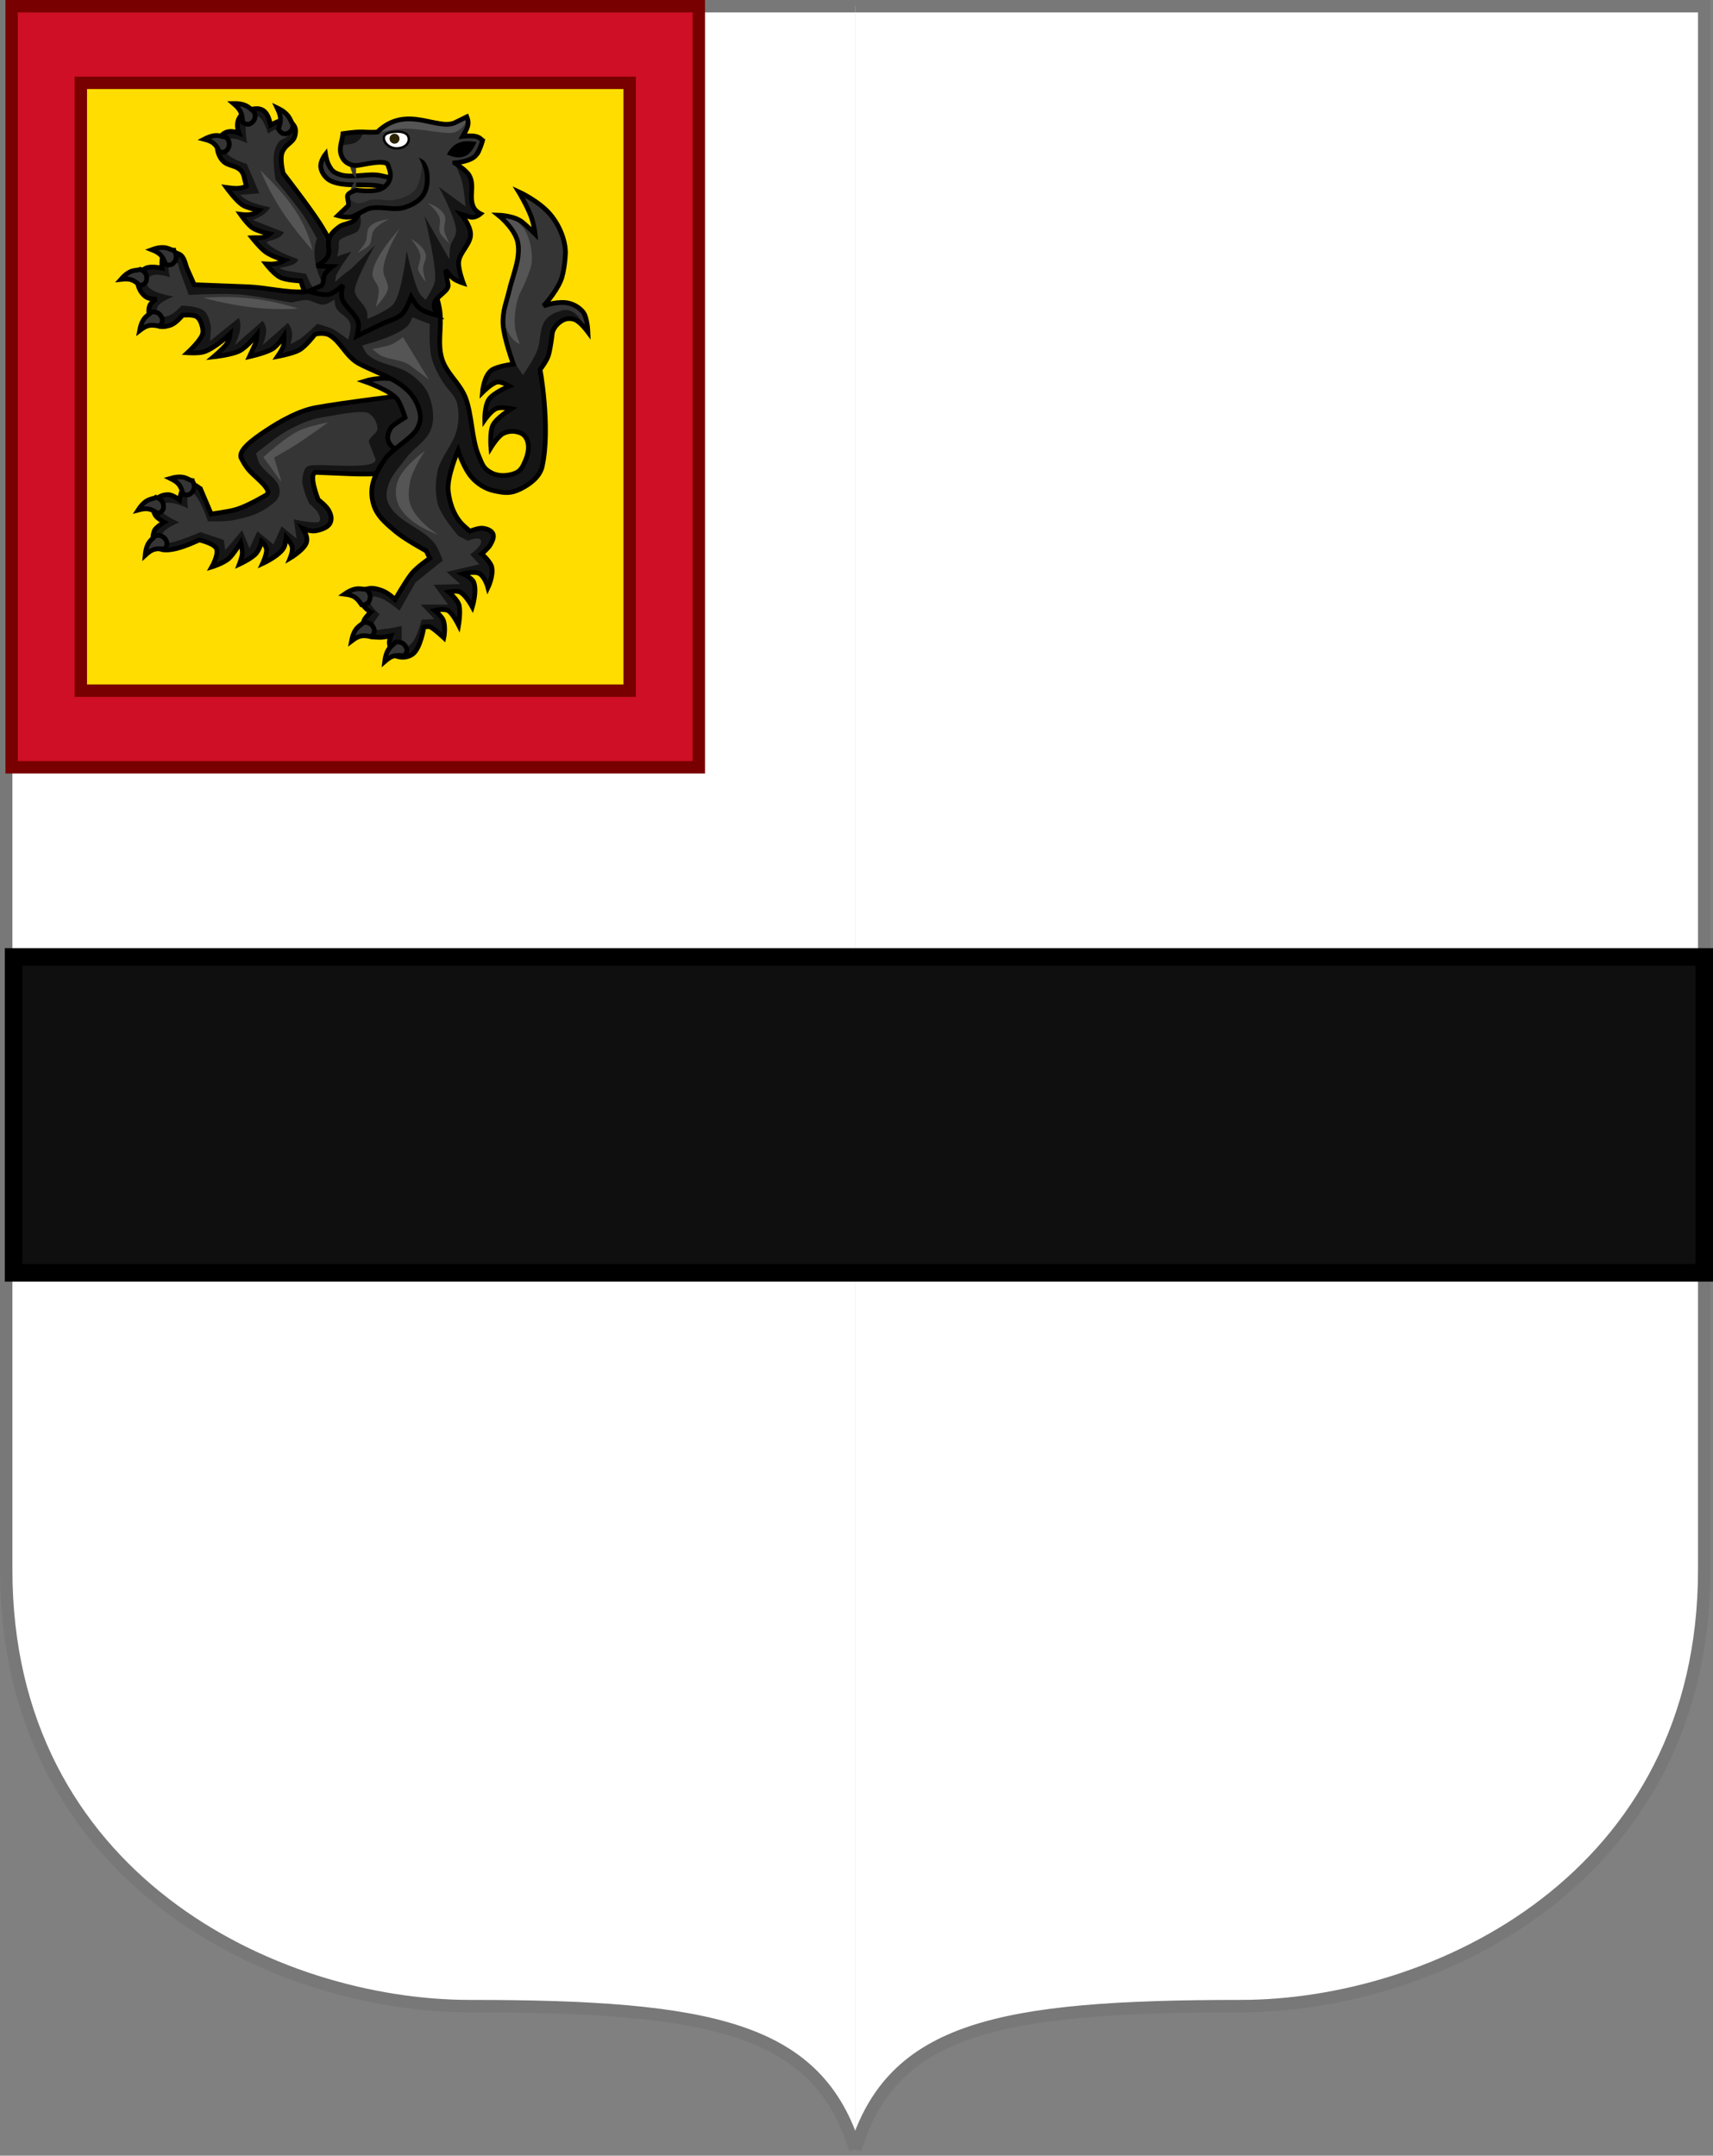 <?xml version="1.0" encoding="UTF-8" standalone="no"?>
<!-- Created with Inkscape (http://www.inkscape.org/) -->

<svg
   xmlns:dc="http://purl.org/dc/elements/1.1/"
   xmlns:cc="http://creativecommons.org/ns#"
   xmlns:rdf="http://www.w3.org/1999/02/22-rdf-syntax-ns#"
   xmlns:svg="http://www.w3.org/2000/svg"
   xmlns="http://www.w3.org/2000/svg"
   xmlns:xlink="http://www.w3.org/1999/xlink"
   xmlns:sodipodi="http://sodipodi.sourceforge.net/DTD/sodipodi-0.dtd"
   xmlns:inkscape="http://www.inkscape.org/namespaces/inkscape"
   width="138.084"
   height="173.738"
   id="svg2"
   version="1.1"
   inkscape:version="0.48.3.1 r9886"
   sodipodi:docname="Coat_of_Arms_of_Chatellenie_of_Bergues_Saint-Winoc_before_1586.svg">
  <rect width="100%" height="100%" fill="#808080" stroke="none"/>
  <defs
     id="defs4">
    <radialGradient
       cx="311.974"
       cy="568.373"
       r="15.657"
       fx="311.974"
       fy="568.373"
       id="radialGradient9964"
       xlink:href="#linearGradient3194"
       gradientUnits="userSpaceOnUse"
       gradientTransform="matrix(4.016,-3.9581424e-6,4.2628802e-6,3.414,-1552.855,-1074.043)" />
    <linearGradient
       id="linearGradient3194">
      <stop
         id="stop3196"
         style="stop-color:#ffffff;stop-opacity:1"
         offset="0" />
      <stop
         id="stop3198"
         style="stop-color:#ffffff;stop-opacity:0"
         offset="1" />
    </linearGradient>
    <radialGradient
       inkscape:collect="always"
       xlink:href="#linearGradient3194"
       id="radialGradient10086"
       gradientUnits="userSpaceOnUse"
       gradientTransform="matrix(4.016,-3.9581424e-6,4.2628802e-6,3.414,-1552.855,-1074.043)"
       cx="311.974"
       cy="568.373"
       fx="311.974"
       fy="568.373"
       r="15.657" />
  </defs>
  <sodipodi:namedview
     id="base"
     pagecolor="#ffffff"
     bordercolor="#666666"
     borderopacity="1.0"
     inkscape:pageopacity="0.0"
     inkscape:pageshadow="2"
     inkscape:zoom="2.3825758"
     inkscape:cx="23.5"
     inkscape:cy="142.5"
     inkscape:document-units="px"
     inkscape:current-layer="layer1"
     showgrid="false"
     showguides="true"
     inkscape:guide-bbox="true"
     inkscape:window-width="1440"
     inkscape:window-height="838"
     inkscape:window-x="-8"
     inkscape:window-y="-8"
     inkscape:window-maximized="1"
     fit-margin-top="0"
     fit-margin-left="0"
     fit-margin-right="0"
     fit-margin-bottom="0" />
  <g
     inkscape:label="Laag 1"
     inkscape:groupmode="layer"
     id="layer1"
     transform="translate(-202.793,-274.8)">
    <path
       sodipodi:nodetypes="ccccc"
       inkscape:connector-curvature="0"
       id="path4337"
       d="m 271.731,275.302 68.438,0 0,126.017 c 0,24.861 -21.656,35.166 -37.376,35.166 -19.534,0 -28.054,1.771 -31.062,11.554"
       style="fill:#ffffff;stroke:#787878;stroke-width:1px;stroke-linecap:butt;stroke-linejoin:miter;stroke-opacity:1" />
    <path
       style="fill:#ffffff;stroke:#787878;stroke-width:1px;stroke-linecap:butt;stroke-linejoin:miter;stroke-opacity:1"
       d="m 271.731,275.302 -68.438,0 0,126.017 c 0,24.861 21.656,35.166 37.376,35.166 19.534,0 28.054,1.771 31.062,11.554"
       id="path2998"
       inkscape:connector-curvature="0"
       sodipodi:nodetypes="ccccc" />
    <path
       style="fill:#0f0f0f;fill-opacity:1;stroke:#000000;stroke-width:1.411;stroke-linecap:round;stroke-linejoin:miter;stroke-miterlimit:4;stroke-opacity:1"
       d="m 203.884,351.925 136.288,0 0,25.465 -136.288,0 z"
       id="rect8269"
       inkscape:connector-curvature="0"
       sodipodi:nodetypes="ccccc" />
    <rect
       style="fill:#ce0f25;fill-opacity:1;stroke:#780000;stroke-width:1;stroke-linecap:round;stroke-linejoin:miter;stroke-miterlimit:4;stroke-opacity:1;stroke-dasharray:none"
       id="rect8271"
       width="55.394"
       height="61.342"
       x="203.731"
       y="275.3" />
    <rect
       y="281.477"
       x="209.309"
       height="48.987"
       width="44.238"
       id="rect8275"
       style="fill:#ffdd00;fill-opacity:1;stroke:#780000;stroke-width:1;stroke-linecap:round;stroke-linejoin:miter;stroke-miterlimit:4;stroke-opacity:1;stroke-dasharray:none" />
    <g
       transform="matrix(0.172,0,0,0.172,85.081,205.756)"
       style="display:inline"
       id="g4297">
      <path
         inkscape:connector-curvature="0"
         sodipodi:nodetypes="ccssssssccccscssscscscscscscscscscssscssscscc"
         id="path42187-6-7-2"
         d="m 778.349,630.542 4.978,11.726 c 0,0 7.99,-0.97 11.925,-2.17 5.38,-1.643 13.742,-6.639 13.742,-6.639 3.774,-2.059 -4.644,-8.11 -7.591,-11.349 -2.273,-2.499 -3.821,-5.733 -3.821,-5.733 -2.245,-3.667 5.65,-9.301 11.359,-13.089 7.314,-4.853 15.783,-9.463 23.444,-10.863 13.051,-2.385 44.027,-6.118 44.027,-6.118 l 3.134,11.537 -7.157,16.89 -10.703,7.477 c 2.042,2.368 -15.517,0.997 -29.012,0.55 -4.323,-0.143 0.81,12.781 0.81,12.781 0,0 3.362,2.553 4.645,4.562 1.282,2.009 1.997,4.321 0.945,6.418 -1.052,2.098 -4.13,3.094 -6.682,3.606 -2.552,0.512 -6.098,-1.07 -6.098,-1.07 1.117,1.897 2.108,3.83 1.871,5.877 -0.42,3.623 -7.82,8.006 -7.82,8.006 0,0 1.437,-3.564 0.937,-5.28 -0.598,-2.051 -2.807,-4.514 -2.807,-4.514 0,0 -0.272,2.968 -0.851,4.41 -1.603,3.993 -10.188,7.926 -10.188,7.926 0,0 1.887,-4.092 1.862,-6.273 -0.024,-2.149 -2.326,-4.156 -2.326,-4.156 0,0 -0.751,3.417 -2.405,5.495 -1.987,2.499 -8.011,5.249 -8.011,5.249 0,0 1.283,-3.363 1.387,-5.131 0.1,-1.693 -0.741,-5.033 -0.741,-5.033 0,0 -3.447,5.563 -5.544,7.457 -2.543,2.297 -7.987,3.96 -7.987,3.96 0,0 3.25,-5.752 2.182,-8.462 -1.028,-2.61 -8.111,-4.162 -8.111,-4.162 0,0 -7.568,3.616 -12.421,4.399 -2.405,0.388 -5.582,0.718 -7.229,-1.079 -2.252,-2.456 -2.539,-4.614 -1.352,-7.728 0.594,-1.558 4.57,-3.886 4.57,-3.886 0,0 -3.008,-1.726 -3.849,-2.861 -1.516,-2.047 -1.468,-4.51 -0.358,-6.803 1.168,-2.413 3.48,-3.255 6.161,-3.263 1.979,-0.007 5.286,2.436 5.286,2.436 0,0 0.874,-6.414 3.385,-7.568 2.423,-1.113 6.411,2.465 6.411,2.465 l -5e-5,0 z"
         style="fill:#151515;fill-opacity:1;stroke:#000000;stroke-width:2.219;stroke-linecap:butt;stroke-linejoin:miter;stroke-miterlimit:4;stroke-opacity:1;stroke-dasharray:none" />
      <path
         inkscape:connector-curvature="0"
         sodipodi:nodetypes="cssssscsssscsscssscsssccccccccccssscsscc"
         id="path42189-8-3-9"
         d="m 860.356,616.542 -2.951,-7.543 c -0.973,-2.488 4.143,-4.356 3.877,-7.013 -0.285,-2.849 -1.835,-5.719 -4.389,-7.015 -3.328,-1.688 -17.819,1.474 -21.511,2.011 -5.635,0.829 -10.968,3.34 -15.986,6.034 -5.422,2.911 -14.979,10.795 -14.979,10.795 0,0 0.709,3.417 1.604,4.875 3.123,5.081 9.55,7.181 9.394,13.142 -0.096,3.647 -2.53,5.102 -4.883,6.855 -5.029,3.746 -10.099,5.116 -16.242,6.379 -4.569,0.939 -12.489,0.611 -12.489,0.611 0,0 -2.835,-8.687 -5.76,-12.038 -0.644,-0.738 -1.562,-2.019 -2.454,-1.615 -2.352,1.063 -1.08,7.666 -1.08,7.666 0,0 -5.122,-2.514 -7.888,-2.592 -1.905,-0.054 -3.41,-0.437 -4.227,1.285 -0.454,0.958 -0.727,2.33 0.013,3.089 1.72,1.764 7.99,4.785 7.99,4.785 0,0 -6.583,2.47 -7.856,5.131 -0.672,1.404 -1.48,2.759 -0.324,3.801 1.028,0.926 3.127,0.728 4.481,0.444 4.738,-0.992 13.634,-4.877 13.634,-4.877 l 10.921,3.692 0.7,4.754 7.9,-9.332 3.465,8.542 3.673,-8.047 7.533,6.178 3.826,-8.512 7.037,5.809 -1.336,-9.077 c 0,0 5.839,1.344 8.81,1.353 1.092,0.002 2.59,0.399 3.242,-0.477 0.739,-0.993 -0.002,-2.559 -0.541,-3.674 -0.887,-1.837 -4.189,-4.462 -4.189,-4.462 0,0 -3.875,-7.843 -3.294,-11.88 0.351,-2.439 0.889,-5.552 3.311,-6.007 6.206,-1.167 31.807,2.369 30.97,-3.07 l -8e-5,0 z"
         style="fill:#353535;fill-opacity:1;stroke:none" />
      <path
         inkscape:connector-curvature="0"
         sodipodi:nodetypes="cscccsc"
         id="path42191-5-7-0"
         d="m 838.159,599.338 c 0,0 -9.335,1.815 -13.547,3.814 -6.442,3.057 -16.821,12.488 -16.821,12.488 l 8.55,11.712 -3.519,-11.542 c 0,0 7.776,-4.327 11.306,-6.67 5.285,-3.508 14.031,-9.802 14.031,-9.802 z"
         style="fill:#555555;fill-opacity:1;stroke:none" />
      <path
         inkscape:connector-curvature="0"
         style="fill:#353535;fill-opacity:1;stroke:#000000;stroke-width:2.219;stroke-linecap:butt;stroke-linejoin:miter;stroke-miterlimit:4;stroke-opacity:1;stroke-dasharray:none"
         d="m 757.432,634.472 c 2.45,0.576 3.729,2.313 3.583,4.688 -0.072,1.181 -0.826,2.233 -2.571,2.883 -3.549,-2.362 -5.141,-2.753 -9.345,-1.624 3.828,-5.944 6.802,-4.848 8.332,-5.947 z"
         id="path4318-6-3-4-6-98-1-7-3-5-9-0-1"
         sodipodi:nodetypes="csccc" />
      <path
         inkscape:connector-curvature="0"
         style="fill:#353535;fill-opacity:1;stroke:#000000;stroke-width:2.219;stroke-linecap:butt;stroke-linejoin:miter;stroke-miterlimit:4;stroke-opacity:1;stroke-dasharray:none"
         d="m 757.043,652.474 c 2.438,-0.622 4.376,0.326 5.345,2.5 0.482,1.08 0.301,2.362 -0.947,3.745 -4.239,-0.454 -5.831,-0.064 -9.037,2.88 0.646,-7.04 3.79,-7.444 4.639,-9.126 z"
         id="path4318-6-3-4-6-98-1-7-3-5-1-96-5-5"
         sodipodi:nodetypes="csccc" />
      <path
         inkscape:connector-curvature="0"
         style="fill:#353535;fill-opacity:1;stroke:#000000;stroke-width:2.219;stroke-linecap:butt;stroke-linejoin:miter;stroke-miterlimit:4;stroke-opacity:1;stroke-dasharray:none"
         d="m 774.392,626.607 c 1.467,2.045 1.288,4.195 -0.384,5.888 -0.831,0.842 -2.091,1.139 -3.833,0.481 -1.12,-4.113 -2.062,-5.455 -5.971,-7.37 6.793,-1.96 8.313,0.821 10.188,1 z"
         id="path4318-6-3-4-6-98-1-7-3-5-1-9-9-5-1"
         sodipodi:nodetypes="csccc" />
      <path
         sodipodi:nodetypes="cscsccsccsccsccssscscsssscsccccc"
         id="path13429-8-0-9-5-5-1-0"
         d="m 837.347,545.092 c 0,0 -5.909,-1.354 -7.998,-3.387 -2.272,-2.211 -3.953,-8.628 -3.953,-8.628 0,0 -6.739,-0.284 -9.608,-1.652 -2.997,-1.43 -6.758,-6.323 -6.758,-6.323 3.086,0.178 5.416,0.179 8.792,-1.738 0,0 -5.714,-1.605 -8.748,-3.709 -2.641,-1.832 -6.576,-6.841 -6.576,-6.841 2.805,-0.134 5.676,0.592 8.308,-1.787 0,0 -5.668,-1.191 -8.041,-2.775 -2.37,-1.582 -5.704,-6.396 -5.704,-6.396 3.164,0.391 6.237,0.414 8.745,-1.881 0,0 -5.77,-1.05 -8.004,-2.623 -3.086,-2.172 -7.326,-8.079 -7.326,-8.079 3.274,0.446 6.538,0.85 9.347,-0.605 l -1.068,-4.408 c -1.29,-5.322 -6.191,-4.624 -8.989,-6.629 -2.748,-1.969 -3.762,-5.911 -3.554,-7.948 0.368,-3.595 3.028,-8.624 10.137,-5.886 -2.517,-6.841 2.077,-10.344 6.272,-11.228 4.03,-0.85 7.23,0.33 8.528,7.496 0,0 3.951,-2.242 5.872,-2.28 2.675,-0.053 5.389,1.508 5.815,4.318 0.175,1.156 -0.106,3.43 -0.982,4.632 -1.386,1.901 -3.843,2.871 -5.133,5.814 -1.461,3.332 0.38,10.111 0.38,10.111 0,0 11.812,15.234 17.048,23.306 2.786,4.295 7.617,13.326 7.617,13.326 l 0.386,-0.142 13.943,3.071 -3.514,25.893 -15.233,-3.02 z"
         style="fill:#151515;fill-opacity:1;stroke:#000000;stroke-width:2.219;stroke-linecap:butt;stroke-linejoin:miter;stroke-miterlimit:4;stroke-opacity:1;stroke-dasharray:none"
         inkscape:connector-curvature="0" />
      <path
         sodipodi:nodetypes="csccccscssssscssscssscccccccccc"
         id="path5784-15-1-2-8-43"
         d="m 827.761,529.718 c 0,0 2.826,6.905 4.824,8.542 1.912,1.568 6.158,1.357 6.158,1.357 l -0.741,-3.404 -1.76,-0.388 c -3.475,-7.019 -6.084,-14.943 -3.343,-22.676 0,0 -4.044,-7.445 -6.623,-11.182 -3.391,-4.913 -12.774,-16.277 -12.774,-16.277 0,0 -1.288,-7.231 -0.768,-11.887 0.23,-2.062 1.017,-4.128 2.212,-5.746 1.227,-1.661 3.942,-1.765 4.804,-3.679 0.272,-0.603 0.211,-1.423 -0.084,-2.013 -0.353,-0.704 -1.072,-1.282 -1.802,-1.394 -2.756,-0.425 -7.883,3 -7.883,3 0,0 -1.717,-5.874 -3.857,-7.581 -0.905,-0.722 -2.198,-0.961 -3.299,-0.727 -1.038,0.221 -2.145,0.895 -2.644,1.911 -1.585,3.225 0.022,10.975 0.022,10.975 0,0 -6.023,-3.157 -8.798,-1.938 -1.057,0.464 -1.81,1.83 -1.942,3.062 -0.144,1.347 0.509,2.796 1.357,3.789 2.31,2.706 9.188,4.766 9.188,4.766 l 5.913,13.768 -9.067,0.745 c 2.908,2.656 5.345,3.878 14.247,5.881 -2.586,3.753 -5.511,4.59 -8.197,5.923 l 14.511,5.69 c -2.057,3.789 -6.037,3.305 -8.195,4.677 3.272,3.573 9.069,5.838 14.99,8.039 -1.442,3.16 -5.48,3.146 -8.766,4.053 2.004,1.466 5.971,1.62 12.317,2.713 z"
         style="fill:#353535;fill-opacity:1;stroke:none"
         inkscape:connector-curvature="0" />
      <path
         style="fill:#555555;fill-opacity:1;stroke:none"
         d="m 830.874,518.759 c -3.813,-16.323 -13.72,-26.899 -24.434,-37.526 6.827,16.527 15.874,27.751 24.434,37.526 z"
         id="path4316-0-8-5-4-4-6-8"
         sodipodi:nodetypes="ccc"
         inkscape:connector-curvature="0" />
      <path
         inkscape:connector-curvature="0"
         style="fill:#353535;fill-opacity:1;stroke:#000000;stroke-width:2.219;stroke-linecap:butt;stroke-linejoin:miter;stroke-miterlimit:4;stroke-opacity:1;stroke-dasharray:none"
         d="m 821.642,459.643 c 0.02,2.639 -1.302,4.25 -3.537,4.484 -1.111,0.116 -2.257,-0.496 -3.253,-2.204 1.388,-4.071 1.391,-5.788 -0.605,-9.974 6.375,3.015 6.031,6.283 7.395,7.695 z"
         id="path4318-6-3-4-5-9-8-0-2"
         sodipodi:nodetypes="csccc" />
      <path
         inkscape:connector-curvature="0"
         style="fill:#353535;fill-opacity:1;stroke:#000000;stroke-width:2.219;stroke-linecap:butt;stroke-linejoin:miter;stroke-miterlimit:4;stroke-opacity:1;stroke-dasharray:none"
         d="m 803.434,453.591 c 1.022,2.393 0.432,4.456 -1.514,5.676 -0.967,0.607 -2.243,0.566 -3.8,-0.539 -0.285,-4.331 -0.935,-5.896 -4.344,-8.806 6.949,-0.131 7.879,2.999 9.658,3.669 z"
         id="path4318-6-3-4-0-82-1-1-3-0"
         sodipodi:nodetypes="csccc" />
      <path
         inkscape:connector-curvature="0"
         style="fill:#353535;fill-opacity:1;stroke:#000000;stroke-width:2.219;stroke-linecap:butt;stroke-linejoin:miter;stroke-miterlimit:4;stroke-opacity:1;stroke-dasharray:none"
         d="m 790.223,465.596 c 1.845,1.711 2.098,3.854 0.797,5.847 -0.647,0.991 -1.822,1.533 -3.66,1.235 -1.917,-3.808 -3.107,-4.934 -7.32,-6.032 6.266,-3.274 8.31,-0.852 10.183,-1.05 z"
         id="path4318-6-3-4-6-98-1-6-4-6"
         sodipodi:nodetypes="csccc" />
      <path
         inkscape:connector-curvature="0"
         sodipodi:nodetypes="cssscscccc"
         id="path5636-6-8-0-3-72"
         d="m 882.219,610.119 c 0,0 -7.138,4.164 -11.698,2.204 -1.964,-0.844 -3.815,-2.661 -4.322,-4.738 -0.491,-2.012 0.419,-4.303 1.603,-6.002 0.758,-1.088 6.405,-4.534 6.405,-4.534 0,0 -1.523,-5.128 -3.346,-8.093 -2.683,-4.363 -15.758,-8.872 -15.758,-8.872 5.32,-1.669 11.521,-1.874 17.794,-0.388 l 10.614,12.953 -1.291,17.47 z"
         style="fill:#353535;fill-opacity:1;stroke:#000000;stroke-width:2.219;stroke-linecap:butt;stroke-linejoin:miter;stroke-miterlimit:4;stroke-opacity:1;stroke-dasharray:none" />
      <path
         inkscape:connector-curvature="0"
         sodipodi:nodetypes="ccsscssscssscssscsssccssssssssssscscscscscscsssscscscssscsscsssscsssscssccscscscscscscscsssssssssccccscscscsssscscsccscssscssscssscc"
         id="path41368-3-9-2"
         d="m 883.004,695.271 c 0,0 2.304,-0.557 3.221,0 2.351,1.427 6.15,4.978 6.15,4.978 0,0 0.931,-4.372 -0.11,-7.852 -0.616,-2.06 -4.118,-4.923 -4.118,-4.923 0,0 4.511,-1.194 6.571,0.293 2.029,1.465 4.576,6.553 4.576,6.553 0,0 0.963,-5.589 0.293,-9.078 -0.512,-2.665 -4.979,-6.443 -4.979,-6.443 0,0 3.68,-0.745 5.271,0 2.762,1.294 5.857,7.029 5.857,7.029 0,0 2.325,-7.533 0.586,-11.714 -0.802,-1.929 -4.979,-3.807 -4.979,-3.807 0,0 5.754,-1.52 7.907,0 2.623,1.852 3.807,6.443 3.807,6.443 0,0 2.714,-5.602 1.757,-9.664 -0.591,-2.509 -4.686,-6.15 -4.686,-6.15 0,0 3.156,-2.627 4.1,-4.393 0.804,-1.503 1.852,-3.415 1.171,-4.978 -0.701,-1.612 -2.841,-2.353 -4.58,-2.616 -2.099,-0.317 -6.215,1.383 -6.215,1.383 l -2.552,-2.232 c -4.493,-3.93 -6.948,-10.303 -7.636,-16.685 -0.712,-6.608 4.633,-19 4.633,-19 0,0 2.486,8.09 6.323,12.569 2.684,3.134 6.552,5.549 10.586,6.416 5.161,1.108 7.784,1.388 12.511,-0.962 4.265,-2.122 8.868,-5.624 9.944,-10.265 4.231,-18.251 -1.243,-47.799 -0.962,-45.551 0,0 2.955,-3.783 3.849,-6.415 1.069,-3.143 1.925,-10.907 1.925,-10.907 0.702,-2.634 2.965,-4.982 5.453,-6.095 1.562,-0.698 3.543,-0.633 5.133,0 2.6,1.036 6.095,5.774 6.095,5.774 0,0 -0.278,-6.792 -2.245,-9.303 -2.006,-2.56 -5.416,-4.282 -8.661,-4.491 -4.975,-0.319 -9.877,1.605 -9.877,1.605 0,0 5.408,-5.85 7.939,-11.631 2.003,-4.575 2.317,-13.18 2.317,-13.18 0,-6.236 -2.996,-13.257 -7.213,-18.193 -5.346,-6.257 -14.708,-10.504 -14.708,-10.504 0,0 3.401,5.538 5.612,11.039 1.529,3.806 2.06,8.702 2.06,8.702 0,0 -3.149,-3.208 -5.906,-5.471 -3.823,-3.138 -11.317,-3.331 -11.317,-3.331 0,0 6.504,5.129 8.662,11.14 0.966,2.691 0.905,5.726 0.535,8.561 -0.583,4.474 -2.986,11.025 -4.023,15.417 -1.449,6.137 -3.286,9.857 -2.933,16.153 0.357,6.364 4.805,18.508 4.805,18.508 0,0 -7.341,0.97 -10.029,2.764 -3.836,2.56 -4.461,10.546 -4.461,10.546 0,0 4.219,-4.244 6.858,-4.867 1.967,-0.464 5.752,1.917 5.752,1.917 0,0 -7.487,3.05 -9.587,6.231 -2.054,3.113 -1.917,9.477 -1.917,9.477 0,0 2.714,-3.919 5.273,-5.163 2.156,-1.048 7.19,0 7.19,0 0,0 -6.894,4.234 -8.628,7.669 -1.59,3.151 -0.959,10.545 -0.959,10.545 0,0 3.138,-5.167 5.678,-6.526 1.831,-0.98 4.201,-1.324 6.231,-0.885 1.887,0.409 3.343,0.995 4.388,2.618 1.903,2.955 1.529,6.855 0,10.545 -1.124,2.714 -2.079,5.107 -4.793,6.231 -3.395,1.406 -7.743,1.655 -11.024,0 -4.08,-2.058 -4.448,-3.941 -6.231,-8.149 -3.413,-8.054 -3.039,-19.178 -6.231,-27.322 -2.652,-6.766 -8.94,-11.252 -11.025,-18.214 -2.154,-7.194 0.083,-15.091 -0.959,-22.528 -0.645,-4.608 -3.189,-11.689 -3.835,-16.297 -0.51,-3.639 0,-8.149 0,-8.149 l -32.283,-1.682 -17.397,15.39 c 0,0 -6.631,1.808 -10.037,2.007 -8.265,0.482 -17.803,-2.002 -26.076,-2.337 -8.914,-0.361 -25.446,-0.989 -25.446,-0.989 l -3.176,-7.117 c -1.21,-2.711 -1.276,-5.974 -3.956,-7.252 -2.083,-0.993 -5.174,-1.506 -6.922,0 -1.684,1.45 -0.989,6.593 -0.989,6.593 0,0 -5.321,-1.13 -7.582,0 -2.457,1.228 -3.918,2.857 -3.956,5.604 -0.044,3.231 1.744,6.757 4.615,8.241 1.269,0.659 4.285,0.659 4.285,0.659 0,0 -2.621,1.297 -3.296,3.296 -0.869,2.575 -0.013,6.062 1.978,7.911 2.37,2.2 4.843,2.011 7.911,0.989 2.581,-0.86 5.604,-4.615 5.604,-4.615 0,0 4.74,-0.543 6.593,0.659 1.486,0.965 2.182,2.902 2.637,4.615 0.338,1.274 0.505,2.737 0,3.956 -1.368,3.302 -6.907,8.353 -6.907,8.353 0,0 5.352,0.362 7.826,-0.481 5.181,-1.765 12.148,-8.341 12.148,-8.341 0,0 -0.415,3.114 -1.763,4.886 -1.7,2.235 -5.999,5.841 -5.999,5.841 0,0 8.185,-0.866 12.042,-2.718 3.449,-1.656 8.332,-7.7 8.332,-7.7 0,0 -0.112,2.935 -0.833,4.438 -0.86,1.792 -2.737,5.884 -2.737,5.884 0,0 7.398,-1.636 10.673,-3.552 2.498,-1.461 5.561,-6.139 5.561,-6.139 0,0 0.123,3.198 -0.386,4.876 -0.458,1.513 -2.631,4.718 -2.631,4.718 0,0 7.066,-1.315 10.086,-2.964 3.084,-1.684 7.455,-7.455 7.455,-7.455 0,0 4.152,-1.036 6.828,0.479 5.281,2.989 7.654,10.085 13.826,13.35 10.029,5.305 23.379,8.355 27.652,20.024 1.473,4.022 1.572,6.715 -0.477,10.489 -2.503,4.611 -13.04,10.187 -15.733,15.257 0,0 -4.217,5.776 -5.244,11.442 -0.657,3.627 -0.119,7.621 1.43,10.966 1.986,4.287 5.918,7.449 9.535,10.489 4.321,3.63 14.303,9.059 14.303,9.059 l 1.684,3.417 c 0,0 -6.312,4.333 -8.676,7.394 -2.896,3.752 -7.614,12.007 -7.614,12.007 0,0 -2.932,-3.065 -6.175,-4.252 -2.505,-0.916 -6.073,-1.842 -8.001,0 -1.846,1.764 -1.967,3.881 -1.044,6.261 0.83,2.14 3.826,3.826 3.826,3.826 0,0 -2.487,2.31 -3.131,3.827 -0.775,1.827 -0.763,4.268 0.348,5.914 1.479,2.192 3.972,1.9 6.609,2.087 1.865,0.133 5.566,-0.696 5.566,-0.696 0,0 -0.846,2.191 -0.696,3.479 0.235,2.011 0.718,4.493 2.435,5.566 2.362,1.476 6.068,1.251 8.349,-0.348 3.872,-2.715 5.384,-12.778 5.384,-12.778 l 9e-5,0 z"
         style="fill:#151515;fill-opacity:1;stroke:none" />
      <path
         inkscape:connector-curvature="0"
         sodipodi:nodetypes="csscsscsccsscssscssscssscccccccscsc"
         id="path41979-4-0-0"
         d="m 847.527,560.523 c 0,0 1.714,-5.157 0.949,-7.588 -0.992,-3.15 -5.174,-4.393 -6.64,-7.351 -0.571,-1.153 -0.711,-3.794 -0.711,-3.794 0,0 -3.149,2.201 -4.98,2.371 -2.768,0.258 -5.286,-2.004 -8.063,-2.134 -2.401,-0.113 -7.114,1.186 -7.114,1.186 0,0 -15.421,-2.833 -21.58,-3.557 -9.429,-1.108 -26.559,0 -26.559,0 l -4.506,-12.331 c 0,0 -0.022,-2.023 -1.186,-2.846 -0.839,-0.593 -2.369,-0.739 -3.083,0 -1.538,1.594 0,6.877 0,6.877 0,0 -5.867,-2.143 -8.774,-0.711 -1.163,0.573 -2.348,1.786 -2.371,3.083 -0.024,1.36 1.264,2.531 2.371,3.32 2.954,2.104 10.434,3.32 10.434,3.32 0,0 -6.376,2.272 -7.588,4.98 -0.517,1.154 -0.874,2.88 0,3.794 1.203,1.259 3.557,0.76 5.217,0.237 2.473,-0.779 6.166,-4.743 6.166,-4.743 0,0 7.66,0.129 10.434,2.371 1.898,1.534 2.557,4.257 3.083,6.64 0.358,1.621 0.075,3.322 0,4.98 -0.04,0.872 -0.237,2.609 -0.237,2.609 l 13.517,-10.908 c 1.713,4.268 0.132,8.537 -1.897,12.805 l 13.043,-11.383 c 2.925,3.794 1.378,7.588 0,11.383 l 11.857,-10.434 c 2.819,3.724 2.086,6.856 1.186,9.96 0,0 3.266,-1.572 4.743,-2.608 2.843,-1.995 7.826,-6.877 7.826,-6.877 0,0 4.873,1.265 7.114,2.371 2.654,1.31 7.351,4.98 7.351,4.98 z"
         style="fill:#353535;fill-opacity:1;stroke:none" />
      <path
         inkscape:connector-curvature="0"
         style="fill:#555555;fill-opacity:1;stroke:none"
         d="m 824.295,546.029 c -15.273,-4.827 -29.695,-6.197 -44.647,-5.062 17.269,4.638 31.681,5.907 44.647,5.062 z"
         id="path4316-0-8-5-4-3-4-7-60"
         sodipodi:nodetypes="ccc" />
      <path
         inkscape:connector-curvature="0"
         sodipodi:nodetypes="cssssssssssccssssssccscccccccccssscsscsssccc"
         id="path42069-3-0-18"
         d="m 891.878,664.063 c 0,0 -2.014,-5.838 -3.918,-8.192 -5.75,-7.108 -17.334,-9.961 -21.369,-18.164 -1.467,-2.983 -1.299,-5.36 -0.356,-8.548 1.486,-5.021 5.426,-8.975 8.548,-13.178 3.616,-4.869 9.921,-8.108 11.753,-13.89 1.62,-5.113 0.696,-11.101 -1.425,-16.027 -1.629,-3.785 -4.879,-6.808 -8.192,-9.26 -5.978,-4.425 -14.785,-4.27 -20.301,-9.26 -1.223,-1.106 -2.493,-4.274 -2.493,-4.274 0,0 15.574,-3.835 21.013,-8.904 1.517,-1.413 2.493,-4.274 2.493,-4.274 l 8.192,3.205 c 0,0 -0.627,11.402 1.068,16.739 1.208,3.804 2.883,6.937 4.986,10.329 2.169,3.498 5.865,6.313 6.767,10.328 0.946,4.21 0.765,8.655 -0.356,12.822 -1.632,6.067 -7.694,12.711 -8.904,18.876 -0.937,4.776 -1.078,9.856 0,14.602 1.4,6.162 9.972,15.671 9.972,15.671 l 4.274,2.137 c 0,0 5.09,-2.133 6.055,-0.356 1.337,2.463 -4.986,6.767 -4.986,6.767 l 4.274,4.63 -15.315,3.561 6.411,5.699 -12.465,0.356 6.767,9.26 -12.822,0 6.411,6.767 -6.055,0.356 c 0,0 -1.924,8.601 -4.986,11.397 -1.109,1.013 -3.056,2.303 -4.274,1.425 -1.156,-0.833 0,-2.849 0,-4.274 0,-1.899 0,-5.698 0,-5.698 0,0 -5.185,1.274 -7.835,1.425 -1.782,0.1 -4.42,1.172 -5.342,-0.356 -1.208,-2.002 2.849,-6.411 2.849,-6.411 0,0 -3.811,-3.392 -4.63,-5.699 -0.238,-0.671 -0.504,-1.633 0,-2.137 1.091,-1.091 3.151,-0.441 4.63,0 3.534,1.053 9.26,6.055 9.26,6.055 l 7.479,-13.178 12.822,-10.328 z"
         style="fill:#353535;fill-opacity:1;stroke:none" />
      <path
         inkscape:connector-curvature="0"
         sodipodi:nodetypes="cssssccccccccccccccccccccccccc"
         id="path42097-9-0-5"
         d="m 958.885,554.552 c 0,0 -3.523,-5.873 -6.466,-7.184 -2.844,-1.267 -4.254,-0.692 -7.184,0.359 -2.482,0.89 -4.945,2.661 -6.106,5.029 -1.741,3.549 -1.465,7.683 -2.514,11.495 -1.309,4.754 -7.184,12.931 -7.184,12.931 l -5.029,-7.543 0,0 0,0 0,0 0.602,0.684 -4.567,-12.433 0,-8.881 3.299,-13.195 3.299,-12.18 0,-6.344 -2.791,-7.866 -6.597,-7.105 10.15,2.03 7.359,6.344 -2.537,-9.135 -4.567,-9.896 10.403,6.09 9.389,12.687 2.03,11.672 -3.806,13.702 -5.582,7.866 11.418,0 6.344,4.314 0.641,6.558 z"
         style="fill:#353535;fill-opacity:1;stroke:none" />
      <path
         inkscape:connector-curvature="0"
         sodipodi:nodetypes="cssssscc"
         id="path42114-7-1-93"
         d="m 922.973,502.32 c 0,0 5.686,3.947 7.359,6.851 2.468,4.285 3.451,9.521 3.299,14.463 -0.092,2.996 -1.527,5.805 -2.537,8.627 -1.24,3.461 -3.437,6.58 -4.314,10.15 -1.012,4.12 -1.463,8.468 -1.015,12.687 0.28,2.634 2.284,7.612 2.284,7.612 -2.622,-1.237 -5.244,-3.256 -7.866,-11.165 l 0,-5.075 4.314,-12.687 3.299,-12.18 -0.507,-7.359 -4.821,-7.612 -3.806,-4.06 4.314,-0.254 z"
         style="fill:#555555;fill-opacity:1;stroke:none" />
      <path
         inkscape:connector-curvature="0"
         sodipodi:nodetypes="ccsscssscssscssscsssccssssssssssscscscscscscsssscscscssscsscsssscsssscssccscscscscscscscsssssssssccccscscscsssscscsccscssscssscssscc"
         id="path41368-8-1-5-3"
         d="m 883.004,695.271 c 0,0 2.304,-0.557 3.221,0 2.351,1.427 6.15,4.978 6.15,4.978 0,0 0.931,-4.372 -0.11,-7.852 -0.616,-2.06 -4.118,-4.923 -4.118,-4.923 0,0 4.511,-1.194 6.571,0.293 2.029,1.465 4.576,6.553 4.576,6.553 0,0 0.963,-5.589 0.293,-9.078 -0.512,-2.665 -4.979,-6.443 -4.979,-6.443 0,0 3.68,-0.745 5.271,0 2.762,1.294 5.857,7.029 5.857,7.029 0,0 2.325,-7.533 0.586,-11.714 -0.802,-1.929 -4.979,-3.807 -4.979,-3.807 0,0 5.754,-1.52 7.907,0 2.623,1.852 3.807,6.443 3.807,6.443 0,0 2.714,-5.602 1.757,-9.664 -0.591,-2.509 -4.686,-6.15 -4.686,-6.15 0,0 3.156,-2.627 4.1,-4.393 0.804,-1.503 1.852,-3.415 1.171,-4.978 -0.701,-1.612 -2.841,-2.353 -4.58,-2.616 -2.099,-0.317 -6.215,1.383 -6.215,1.383 l -2.552,-2.232 c -4.493,-3.93 -6.948,-10.303 -7.636,-16.685 -0.712,-6.608 4.633,-19 4.633,-19 0,0 2.486,8.09 6.323,12.569 2.684,3.134 6.552,5.549 10.586,6.416 5.161,1.108 7.784,1.388 12.511,-0.962 4.265,-2.122 8.868,-5.624 9.944,-10.265 4.231,-18.251 -1.243,-47.799 -0.962,-45.551 0,0 2.955,-3.783 3.849,-6.415 1.069,-3.143 1.925,-10.907 1.925,-10.907 0.702,-2.634 2.965,-4.982 5.453,-6.095 1.562,-0.698 3.543,-0.633 5.133,0 2.6,1.036 6.095,5.774 6.095,5.774 0,0 -0.278,-6.792 -2.245,-9.303 -2.006,-2.56 -5.416,-4.282 -8.661,-4.491 -4.975,-0.319 -9.877,1.605 -9.877,1.605 0,0 5.408,-5.85 7.939,-11.631 2.003,-4.575 2.317,-13.18 2.317,-13.18 0,-6.236 -2.996,-13.257 -7.213,-18.193 -5.346,-6.257 -14.708,-10.504 -14.708,-10.504 0,0 3.401,5.538 5.612,11.039 1.529,3.806 2.06,8.702 2.06,8.702 0,0 -3.149,-3.208 -5.906,-5.471 -3.823,-3.138 -11.317,-3.331 -11.317,-3.331 0,0 6.504,5.129 8.662,11.14 0.966,2.691 0.905,5.726 0.535,8.561 -0.583,4.474 -2.986,11.025 -4.023,15.417 -1.449,6.137 -3.286,9.857 -2.933,16.153 0.357,6.364 4.805,18.508 4.805,18.508 0,0 -7.341,0.97 -10.029,2.764 -3.836,2.56 -4.461,10.546 -4.461,10.546 0,0 4.219,-4.244 6.858,-4.867 1.967,-0.464 5.752,1.917 5.752,1.917 0,0 -7.487,3.05 -9.587,6.231 -2.054,3.113 -1.917,9.477 -1.917,9.477 0,0 2.714,-3.919 5.273,-5.163 2.156,-1.048 7.19,0 7.19,0 0,0 -6.894,4.234 -8.628,7.669 -1.59,3.151 -0.959,10.545 -0.959,10.545 0,0 3.138,-5.167 5.678,-6.526 1.831,-0.98 4.201,-1.324 6.231,-0.885 1.887,0.409 3.343,0.995 4.388,2.618 1.903,2.955 1.529,6.855 0,10.545 -1.124,2.714 -2.079,5.107 -4.793,6.231 -3.395,1.406 -7.743,1.655 -11.024,0 -4.08,-2.058 -4.448,-3.941 -6.231,-8.149 -3.413,-8.054 -3.039,-19.178 -6.231,-27.322 -2.652,-6.766 -8.94,-11.252 -11.025,-18.214 -2.154,-7.194 0.083,-15.091 -0.959,-22.528 -0.645,-4.608 -3.189,-11.689 -3.835,-16.297 -0.51,-3.639 0,-8.149 0,-8.149 l -32.283,-1.682 -17.397,15.39 c 0,0 -6.631,1.808 -10.037,2.007 -8.265,0.482 -17.803,-2.002 -26.076,-2.337 -8.914,-0.361 -25.446,-0.989 -25.446,-0.989 l -3.176,-7.117 c -1.21,-2.711 -1.276,-5.974 -3.956,-7.252 -2.083,-0.993 -5.174,-1.506 -6.922,0 -1.684,1.45 -0.989,6.593 -0.989,6.593 0,0 -5.321,-1.13 -7.582,0 -2.457,1.228 -3.918,2.857 -3.956,5.604 -0.044,3.231 1.744,6.757 4.615,8.241 1.269,0.659 4.285,0.659 4.285,0.659 0,0 -2.621,1.297 -3.296,3.296 -0.869,2.575 -0.013,6.062 1.978,7.911 2.37,2.2 4.843,2.011 7.911,0.989 2.581,-0.86 5.604,-4.615 5.604,-4.615 0,0 4.74,-0.543 6.593,0.659 1.486,0.965 2.182,2.902 2.637,4.615 0.338,1.274 0.505,2.737 0,3.956 -1.368,3.302 -6.907,8.353 -6.907,8.353 0,0 5.352,0.362 7.826,-0.481 5.181,-1.765 12.148,-8.341 12.148,-8.341 0,0 -0.415,3.114 -1.763,4.886 -1.7,2.235 -5.999,5.841 -5.999,5.841 0,0 8.185,-0.866 12.042,-2.718 3.449,-1.656 8.332,-7.7 8.332,-7.7 0,0 -0.112,2.935 -0.833,4.438 -0.86,1.792 -2.737,5.884 -2.737,5.884 0,0 7.398,-1.636 10.673,-3.552 2.498,-1.461 5.561,-6.139 5.561,-6.139 0,0 0.123,3.198 -0.386,4.876 -0.458,1.513 -2.631,4.718 -2.631,4.718 0,0 7.066,-1.315 10.086,-2.964 3.084,-1.684 7.455,-7.455 7.455,-7.455 0,0 4.152,-1.036 6.828,0.479 5.281,2.989 7.654,10.085 13.826,13.35 10.029,5.305 23.379,8.355 27.652,20.024 1.473,4.022 1.572,6.715 -0.477,10.489 -2.503,4.611 -13.04,10.187 -15.733,15.257 0,0 -4.217,5.776 -5.244,11.442 -0.657,3.627 -0.119,7.621 1.43,10.966 1.986,4.287 5.918,7.449 9.535,10.489 4.321,3.63 14.303,9.059 14.303,9.059 l 1.684,3.417 c 0,0 -6.312,4.333 -8.676,7.394 -2.896,3.752 -7.614,12.007 -7.614,12.007 0,0 -2.932,-3.065 -6.175,-4.252 -2.505,-0.916 -6.073,-1.842 -8.001,0 -1.846,1.764 -1.967,3.881 -1.044,6.261 0.83,2.14 3.826,3.826 3.826,3.826 0,0 -2.487,2.31 -3.131,3.827 -0.775,1.827 -0.763,4.268 0.348,5.914 1.479,2.192 3.972,1.9 6.609,2.087 1.865,0.133 5.566,-0.696 5.566,-0.696 0,0 -0.846,2.191 -0.696,3.479 0.235,2.011 0.718,4.493 2.435,5.566 2.362,1.476 6.068,1.251 8.349,-0.348 3.872,-2.715 5.384,-12.778 5.384,-12.778 l 9e-5,0 z"
         style="fill:none;stroke:#000000;stroke-width:2.219;stroke-linecap:butt;stroke-linejoin:miter;stroke-miterlimit:4;stroke-opacity:1;stroke-dasharray:none" />
      <path
         inkscape:connector-curvature="0"
         sodipodi:nodetypes="csccc"
         id="path4318-6-3-4-6-98-1-7-5-1-1"
         d="m 765.73,518.665 c 1.617,1.929 1.6,4.086 0.06,5.9 -0.765,0.902 -1.999,1.294 -3.786,0.768 -1.426,-4.017 -2.466,-5.284 -6.509,-6.899 6.626,-2.466 8.351,0.193 10.234,0.23 z"
         style="fill:#353535;fill-opacity:1;stroke:#000000;stroke-width:2.219;stroke-linecap:butt;stroke-linejoin:miter;stroke-miterlimit:4;stroke-opacity:1;stroke-dasharray:none" />
      <path
         inkscape:connector-curvature="0"
         sodipodi:nodetypes="csccc"
         id="path4318-6-3-4-6-98-1-7-3-6-6-8"
         d="m 750.147,527.638 c 2.34,0.926 3.353,2.831 2.862,5.16 -0.244,1.158 -1.142,2.089 -2.963,2.478 -3.167,-2.854 -4.685,-3.472 -9.009,-2.968 4.653,-5.323 7.436,-3.806 9.109,-4.67 z"
         style="fill:#353535;fill-opacity:1;stroke:#000000;stroke-width:2.219;stroke-linecap:butt;stroke-linejoin:miter;stroke-miterlimit:4;stroke-opacity:1;stroke-dasharray:none" />
      <path
         inkscape:connector-curvature="0"
         sodipodi:nodetypes="csccc"
         id="path4318-6-3-4-6-98-1-7-3-8-5-2-2"
         d="m 755.254,547.634 c 2.485,-0.399 4.328,0.721 5.097,2.974 0.382,1.12 0.086,2.379 -1.282,3.644 -4.18,-0.835 -5.801,-0.592 -9.261,2.051 1.281,-6.953 4.448,-7.071 5.445,-8.668 z"
         style="fill:#353535;fill-opacity:1;stroke:#000000;stroke-width:2.219;stroke-linecap:butt;stroke-linejoin:miter;stroke-miterlimit:4;stroke-opacity:1;stroke-dasharray:none" />
      <path
         inkscape:connector-curvature="0"
         sodipodi:nodetypes="cssccsc"
         id="path42093-7-3-72"
         d="m 858.895,564.925 c 0,0 2.3,2.185 3.674,2.939 4.312,2.368 10.027,1.825 13.963,4.777 l 8.819,6.614 -12.126,-19.842 c 0,0 -3.269,2.507 -5.144,3.307 -2.896,1.236 -9.186,2.205 -9.186,2.205 z"
         style="fill:#555555;fill-opacity:1;stroke:none" />
      <path
         inkscape:connector-curvature="0"
         sodipodi:nodetypes="csscssc"
         id="path42095-1-4-1"
         d="m 883.513,612.692 c 0,0 -9.784,6.891 -12.493,13.595 -1.521,3.763 -1.559,7.643 0,11.391 3.909,9.397 18.739,14.33 18.739,14.33 0,0 -10.597,-6.301 -13.228,-14.698 -0.989,-3.156 -0.582,-6.666 0,-9.921 1.058,-5.913 6.981,-14.698 6.981,-14.698 z"
         style="fill:#555555;fill-opacity:1;stroke:none" />
      <path
         inkscape:connector-curvature="0"
         sodipodi:nodetypes="csccc"
         id="path4318-6-3-4-6-98-1-7-0-64-6-1"
         d="m 855.812,677.465 c 2.048,1.462 2.573,3.555 1.537,5.697 -0.515,1.065 -1.611,1.753 -3.473,1.692 -2.387,-3.532 -3.712,-4.498 -8.03,-5.049 5.797,-4.047 8.133,-1.905 9.966,-2.341 z"
         style="fill:#353535;fill-opacity:1;stroke:#000000;stroke-width:2.219;stroke-linecap:butt;stroke-linejoin:miter;stroke-miterlimit:4;stroke-opacity:1;stroke-dasharray:none" />
      <path
         inkscape:connector-curvature="0"
         sodipodi:nodetypes="csccc"
         id="path4318-6-3-4-6-98-1-7-0-0-8-1-5"
         d="m 854.571,693.127 c 2.485,-0.397 4.328,0.725 5.094,2.978 0.381,1.12 0.083,2.379 -1.285,3.643 -4.18,-0.839 -5.801,-0.597 -9.262,2.042 1.287,-6.952 4.455,-7.066 5.454,-8.663 z"
         style="fill:#353535;fill-opacity:1;stroke:#000000;stroke-width:2.219;stroke-linecap:butt;stroke-linejoin:miter;stroke-miterlimit:4;stroke-opacity:1;stroke-dasharray:none" />
      <path
         inkscape:connector-curvature="0"
         sodipodi:nodetypes="csccc"
         id="path4318-6-3-4-6-98-1-7-0-6-3-1-7"
         d="m 869.574,702.397 c 2.455,-0.552 4.365,0.452 5.271,2.653 0.45,1.094 0.232,2.37 -1.054,3.716 -4.224,-0.576 -5.827,-0.232 -9.116,2.619 0.848,-7.019 4.003,-7.332 4.899,-8.988 z"
         style="fill:#353535;fill-opacity:1;stroke:#000000;stroke-width:2.219;stroke-linecap:butt;stroke-linejoin:miter;stroke-miterlimit:4;stroke-opacity:1;stroke-dasharray:none" />
      <path
         inkscape:connector-curvature="0"
         sodipodi:nodetypes="cssscssscc"
         id="path41257-7-4-7"
         d="m 879.26,487.317 c 0,0 -11.683,-2.506 -16.408,-3.6 -5.533,-1.281 -13.556,1.288 -18.967,-0.438 -3.183,-1.015 -3.966,-1.734 -5.522,-4.691 -0.961,-1.828 -1.437,-4.938 -1.437,-4.938 0,0 -2.625,3.313 -2.211,6.195 0.36,2.505 2.155,5.005 4.388,6.195 6.229,3.318 17.096,1.113 23.97,2.712 4.8,1.116 10.619,7.892 10.619,7.892 l 5.567,-9.327 z"
         style="fill:#353535;fill-opacity:1;stroke:#000000;stroke-width:2.219;stroke-linecap:butt;stroke-linejoin:miter;stroke-miterlimit:4;stroke-opacity:1;stroke-dasharray:none" />
      <g
         transform="matrix(2.219,0,0,2.219,-597.819,-335.568)"
         id="g41341-5-1-16"
         style="fill:#353535;fill-opacity:1;stroke-width:1;stroke-miterlimit:4;stroke-dasharray:none">
        <path
           inkscape:connector-curvature="0"
           sodipodi:nodetypes="ccccc"
           id="path5213-8-7-1-6-8-8-0"
           d="m 651.574,373.614 c 0.398,-2.459 0.929,-2.703 1.438,-3.514 l 0.023,3.461 -1.46,0.053 5e-5,4e-5 z"
           style="fill:#353535;fill-opacity:1;stroke:none" />
        <path
           inkscape:connector-curvature="0"
           sodipodi:nodetypes="ccccc"
           id="path5213-8-7-1-9-1-6"
           d="m 651.574,366.307 c 0.398,2.459 0.929,2.703 1.438,3.514 l 0.023,-3.461 -1.46,-0.053 5e-5,-4e-5 z"
           style="fill:#353535;fill-opacity:1;stroke:none" />
      </g>
      <path
         inkscape:connector-curvature="0"
         sodipodi:nodetypes="cssssssscsscscssssccccccsssssscsscscsscscsscscsscsscscc"
         id="path40887-4-7-2"
         d="m 829.086,537.875 5.624,-2.457 c 1.591,-0.695 1.02,-3.415 1.63,-4.948 0.697,-1.749 3.816,-4.163 3.816,-4.163 l -7.395,-0.239 c 0,0 5.362,-2.562 5.726,-6.203 0.092,-0.923 -0.245,-3.844 -0.239,-4.771 0.02,-3.178 2.843,-5.871 5.487,-7.634 1.675,-1.117 6.202,-1.567 7.157,-3.34 l 1.67,-3.101 c 0,0 -2.296,1.604 -4.493,1.887 -2.143,0.276 -5.487,-0.716 -5.487,-0.716 l 4.771,-4.532 c 0.75,-0.712 -0.515,-3.775 -0.239,-4.771 0.502,-1.808 4.294,-2.624 4.294,-2.624 0,0 7.966,1.487 11.464,-0.578 3.338,-1.971 4.991,-5.798 3.894,-9.181 l -0.743,-2.289 c -0.93,-2.867 -11.389,0.968 -14.377,1.368 -2.62,0.351 -5.157,-0.839 -6.536,-3.095 -2.562,-4.191 -0.427,-8.383 0,-12.574 l 15.892,-0.73 c 5.906,-7.747 22.917,-7.16 35.094,-3.445 2.833,-1.651 0.996,-2.184 6.918,-3.835 0,0 1.799,1.586 1.252,4.554 -0.229,1.241 -3.332,3.882 -3.204,4.895 0.083,0.662 1.975,-1.178 4.046,-0.992 2.611,0.234 5.507,2.444 5.416,3.04 -0.289,1.896 -0.068,5.239 -1.814,6.957 -1.321,1.301 -4.519,1.07 -5.631,2.003 -1.325,1.112 -5.601,1.409 -5.601,1.409 0,0 5.338,3.269 6.811,5.882 2.724,4.833 -0.47,10.289 2.167,15.17 0.937,1.735 3.096,2.786 3.096,2.786 0,0 -2.431,2.094 -4.644,1.548 -2.029,-0.5 -4.334,-1.239 -4.334,-1.239 0,0 4.079,4.826 4.334,8.978 0.295,4.802 -5.138,8.522 -5.573,13.313 -0.306,3.367 2.167,9.907 2.167,9.907 0,0 -3.11,-0.981 -4.644,-2.167 -1.276,-0.986 -3.715,-4.025 -3.715,-4.025 l 1.238,6.811 c 0.595,3.27 -5.942,5.385 -6.502,9.288 -0.36,2.513 1.858,5.263 1.858,5.263 0,0 -5.962,-1.34 -8.359,-3.096 -1.898,-1.391 -4.334,-5.573 -4.334,-5.573 0,0 -2.175,5.715 -4.025,7.74 -2.072,2.268 -6.46,3.369 -9.998,5.027 -6.032,2.826 -11.364,5.5 -11.364,5.5 0,0 1.073,-3.975 0.619,-6.192 -0.704,-3.435 -5.482,-7.118 -7.121,-10.217 -1.658,-3.135 0,-7.43 0,-7.43 0,0 -3.935,3.755 -6.811,4.335 -3.155,0.636 -9.258,-1.505 -9.258,-1.505 l 0,-10e-4 z"
         style="fill:#353535;fill-opacity:1;stroke:none" />
      <path
         sodipodi:nodetypes="cssss"
         id="path4045-9-52-54-4-4-1"
         d="m 864.255,466.249 c 0.064,2.323 2.766,4.757 6.208,4.663 3.442,-0.094 5.557,-2.037 5.493,-4.36 -0.064,-2.323 -2.265,-3.524 -5.706,-3.43 -3.442,0.094 -6.058,0.803 -5.995,3.126 z"
         style="fill:#ffffff;fill-opacity:1;stroke:none"
         inkscape:connector-curvature="0" />
      <path
         transform="matrix(-2.465,0.067,0.067,2.465,3123.029,-1032.572)"
         d="m 931.094,582.826 c 0,0.524 -0.425,0.948 -0.948,0.948 -0.524,0 -0.948,-0.424 -0.948,-0.948 0,-0.524 0.424,-0.948 0.948,-0.948 0.524,0 0.948,0.425 0.948,0.948 z"
         sodipodi:ry="0.94816118"
         sodipodi:rx="0.94816118"
         sodipodi:cy="582.82568"
         sodipodi:cx="930.14612"
         id="path4827-0-2-2-3-6-4"
         style="fill:#2b2200;fill-opacity:1;stroke:none"
         sodipodi:type="arc" />
      <path
         id="path4045-8-5-7-1-1-8-0"
         d="m 870.215,462.544 c 1.788,-0.049 3.344,0.262 4.465,0.918 1.121,0.656 1.782,1.738 1.818,3.072 0.036,1.334 -0.575,2.562 -1.64,3.444 -1.065,0.882 -2.576,1.458 -4.398,1.508 -3.711,0.101 -6.658,-2.484 -6.733,-5.227 -0.037,-1.371 0.801,-2.364 2.002,-2.899 1.201,-0.535 2.732,-0.768 4.487,-0.816 z m 0.03,1.109 c -1.687,0.046 -3.12,0.312 -4.073,0.736 -0.952,0.424 -1.363,0.888 -1.337,1.84 0.052,1.904 2.421,4.235 5.594,4.148 1.62,-0.044 2.876,-0.518 3.713,-1.211 0.837,-0.693 1.274,-1.612 1.247,-2.601 -0.027,-0.989 -0.452,-1.683 -1.308,-2.184 -0.856,-0.501 -2.182,-0.773 -3.835,-0.728 z"
         style="font-size:medium;font-style:normal;font-variant:normal;font-weight:normal;font-stretch:normal;text-indent:0;text-align:start;text-decoration:none;line-height:normal;letter-spacing:normal;word-spacing:normal;text-transform:none;direction:ltr;block-progression:tb;writing-mode:lr-tb;text-anchor:start;color:#000000;fill:#000000;fill-opacity:1;fill-rule:nonzero;stroke:none;stroke-width:1;marker:none;visibility:visible;display:inline;overflow:visible;enable-background:accumulate;font-family:Bitstream Vera Sans;-inkscape-font-specification:Bitstream Vera Sans"
         inkscape:connector-curvature="0" />
      <path
         inkscape:connector-curvature="0"
         sodipodi:nodetypes="csscscsscscsscscsscsscscssssssscssssccscscsscscscsccssccsc"
         id="path40887-7-4-3-4-3"
         d="m 897.478,477.769 c 0,0 5.338,3.269 6.811,5.882 2.724,4.833 -0.47,10.289 2.167,15.17 0.937,1.735 3.096,2.786 3.096,2.786 0,0 -2.431,2.094 -4.644,1.548 -2.029,-0.5 -4.334,-1.239 -4.334,-1.239 0,0 4.079,4.826 4.334,8.978 0.295,4.802 -5.138,8.522 -5.573,13.313 -0.306,3.367 2.167,9.907 2.167,9.907 0,0 -3.11,-0.981 -4.644,-2.167 -1.276,-0.986 -3.715,-4.025 -3.715,-4.025 l 1.238,6.811 c 0.595,3.27 -5.942,5.385 -6.502,9.288 -0.36,2.513 1.858,5.263 1.858,5.263 0,0 -5.962,-1.34 -8.359,-3.096 -1.898,-1.391 -4.334,-5.573 -4.334,-5.573 0,0 -2.175,5.715 -4.025,7.74 -2.072,2.268 -6.46,3.369 -9.998,5.027 -6.032,2.826 -11.364,5.5 -11.364,5.5 0,0 1.073,-3.975 0.619,-6.192 -0.704,-3.435 -5.482,-7.118 -7.121,-10.217 -1.658,-3.135 0,-7.43 0,-7.43 0,0 -3.935,3.755 -6.811,4.335 -3.155,0.636 -9.258,-1.505 -9.258,-1.505 l 5.624,-2.457 c 1.591,-0.695 1.02,-3.415 1.63,-4.948 0.697,-1.749 3.816,-4.163 3.816,-4.163 l -7.395,-0.239 c 0,0 5.362,-2.562 5.726,-6.203 0.092,-0.923 -0.245,-3.844 -0.239,-4.771 0.02,-3.178 2.843,-5.871 5.487,-7.634 1.675,-1.117 6.202,-1.567 7.157,-3.34 l 1.67,-3.101 c 0,0 1.006,2.053 0.919,3.842 -0.085,1.761 -0.385,3.814 -1.673,5.018 -1.613,1.509 -8.645,2.761 -8.643,5.018 0.002,2.95 0.018,3.94 -0.836,6.691 l 6.691,-2.23 c 0,0 -5.337,7.341 -6.97,10.873 -0.474,1.026 -0.558,3.345 -0.558,3.345 0,0 3.732,-3.755 6.003,-5.054 1.665,-0.953 12.676,-12.231 12.676,-12.231 0,0 -10.467,18.244 -9.479,22.025 0.886,3.393 4.48,5.59 5.576,8.921 0.378,1.151 0.279,3.624 0.279,3.624 0,0 8.968,-3.534 11.988,-6.691 4.068,-4.252 6.412,-25.091 6.412,-25.091 0,0 3.896,17.18 6.412,20.352 0.735,0.927 2.509,2.509 2.509,2.509 0,0 3.313,-5.027 4.182,-8.085 1.661,-5.844 -4.739,-31.225 -4.739,-31.225 l 11.709,20.352 c 0,0 -0.159,-5.207 0.836,-7.527 0.91,-2.121 1.913,-3.011 2.23,-5.297 0.716,-5.15 -8.085,-21.188 -8.085,-21.188 l 12.546,9.2 c 0,0 -0.67,-7.896 -1.673,-11.709 -0.791,-3.008 -3.397,-8.692 -3.397,-8.692 z"
         style="fill:#151515;fill-opacity:1;stroke:none" />
      <path
         inkscape:connector-curvature="0"
         sodipodi:nodetypes="cssssc"
         id="path40954-5-4-0"
         d="m 847.445,494.125 c 0,0 2.638,2.23 4.262,2.475 2.419,0.365 4.72,-1.373 7.15,-1.65 3.689,-0.42 7.527,0.864 11.137,0 3.249,-0.778 6.842,-1.935 8.937,-4.537 2.851,-3.541 3.437,-13.2 3.437,-13.2 l 1.375,1.512 0.55,6.737 -1.512,7.288 -5.362,4.812 -6.325,2.063 -7.975,-0.687 -5.087,0 -4.537,2.337 -5.362,2.063 -4.95,-1.512 4.262,-4.125 0,-3.575 z"
         style="fill:#252525;fill-opacity:1;stroke:none" />
      <path
         inkscape:connector-curvature="0"
         sodipodi:nodetypes="csssssssccsssssssc"
         id="path40948-4-8-8"
         d="m 880.67,475.242 c 0,0 0.607,1.192 1.248,2.704 0.641,1.512 1.259,3.367 1.387,4.438 0.365,3.055 0.319,6.372 -0.971,8.876 -1.659,3.22 -4.639,4.858 -8.321,6.171 -2.319,0.827 -4.929,0.709 -7.697,0.486 -2.768,-0.223 -5.677,-0.582 -8.599,0 -1.327,0.265 -2.785,1 -4.022,1.664 -1.236,0.664 -2.219,1.248 -2.219,1.248 l 1.179,1.872 c 0,0 0.919,-0.555 2.08,-1.179 1.161,-0.624 2.605,-1.298 3.398,-1.456 2.463,-0.491 5.226,-0.158 8.044,0.069 2.818,0.227 5.746,0.393 8.599,-0.624 3.877,-1.384 7.482,-3.297 9.5,-7.212 1.624,-3.152 1.638,-6.862 1.248,-10.124 -0.189,-1.586 -1.387,-5.001 -2.893,-5.841 l -1.961,-1.093 z"
         style="font-size:medium;font-style:normal;font-variant:normal;font-weight:normal;font-stretch:normal;text-indent:0;text-align:start;text-decoration:none;line-height:normal;letter-spacing:normal;word-spacing:normal;text-transform:none;direction:ltr;block-progression:tb;writing-mode:lr-tb;text-anchor:start;color:#000000;fill:#000000;fill-opacity:1;stroke:none;stroke-width:1;marker:none;visibility:visible;display:inline;overflow:visible;enable-background:accumulate;font-family:Bitstream Vera Sans;-inkscape-font-specification:Bitstream Vera Sans" />
      <path
         inkscape:connector-curvature="0"
         sodipodi:nodetypes="ccscc"
         id="path41163-0-5-5"
         d="m 844.854,463.812 -0.744,5.703 c 0,0 4.716,-0.396 6.553,-1.15 2.788,-1.144 4.29,-5.174 4.29,-5.174 l -10.099,0.62 z"
         style="fill:#151515;fill-opacity:1;stroke:none" />
      <path
         inkscape:connector-curvature="0"
         sodipodi:nodetypes="ccccccssscc"
         id="path41167-6-1-0"
         d="m 864.793,460.189 5.052,-1.673 4.811,-1.064 11.666,1.044 8.998,1.587 8.419,-3.497 c -3.585,-0.128 -0.918,-0.205 -0.883,1.331 0.029,1.25 -2.337,4.745 -5.941,5.599 -3.996,0.947 -13.656,-1.71 -22.384,-1.804 -5.699,-0.061 -11.001,1.78 -14.068,1.909 l 4.33,-3.433 z"
         style="fill:#555555;fill-opacity:1;stroke:none" />
      <path
         inkscape:connector-curvature="0"
         sodipodi:nodetypes="csscscsscscsscscsscsscsccssssssscsscscssssccccscccscc"
         id="path40887-7-1-8-75"
         d="m 897.478,477.769 c 0,0 5.338,3.269 6.811,5.883 2.724,4.833 -0.47,10.289 2.167,15.17 0.937,1.735 3.096,2.786 3.096,2.786 0,0 -2.431,2.094 -4.644,1.548 -2.029,-0.5 -4.334,-1.239 -4.334,-1.239 0,0 4.079,4.826 4.334,8.978 0.295,4.802 -5.138,8.522 -5.573,13.313 -0.306,3.367 2.167,9.907 2.167,9.907 0,0 -3.11,-0.981 -4.644,-2.167 -1.276,-0.986 -3.715,-4.025 -3.715,-4.025 l 1.238,6.811 c 0.595,3.27 -5.942,5.385 -6.502,9.288 -0.36,2.513 1.858,5.263 1.858,5.263 0,0 -5.962,-1.34 -8.359,-3.096 -1.898,-1.391 -4.334,-5.573 -4.334,-5.573 0,0 -2.175,5.715 -4.025,7.74 -2.072,2.268 -6.46,3.369 -9.998,5.027 -6.032,2.826 -11.364,5.5 -11.364,5.5 0,0 1.073,-3.975 0.619,-6.192 -0.704,-3.435 -5.482,-7.118 -7.121,-10.217 -1.658,-3.135 0,-7.43 0,-7.43 0,0 -3.935,3.755 -6.811,4.335 -3.155,0.636 -9.258,-1.505 -9.258,-1.505 l 0,9e-5 5.624,-2.457 c 1.591,-0.695 1.02,-3.415 1.63,-4.948 0.697,-1.749 3.816,-4.163 3.816,-4.163 l -7.395,-0.239 c 0,0 5.362,-2.562 5.726,-6.203 0.092,-0.923 -0.245,-3.844 -0.239,-4.771 0.02,-3.178 2.843,-5.871 5.487,-7.634 1.675,-1.117 6.202,-1.567 7.157,-3.34 l 1.93,-2.842 c 0,0 -2.426,1.604 -4.623,1.887 -2.143,0.276 -5.487,-0.716 -5.487,-0.716 l 4.771,-4.532 c 0.75,-0.712 -0.515,-3.775 -0.239,-4.771 0.502,-1.808 4.294,-2.624 4.294,-2.624 0,0 8.436,1.227 11.935,-0.838 3.338,-1.971 4.592,-5.198 3.494,-8.581 l -0.743,-2.289 c -0.93,-2.867 -11.07,-0.302 -14.058,0.098 -2.62,0.351 -5.676,-0.839 -7.055,-3.095 -2.562,-4.191 -0.427,-7.583 0,-11.774 10.17,-1.461 9.046,-0.367 16.08,-0.722 13.827,-13.41 28.565,-0.104 36.836,-4.636 l 5.128,-2.529 c 1.534,3.78 -0.165,5.994 -1.932,9.132 7.642,-0.789 7.938,0.997 9.307,1.932 0,0 -1.103,4.505 -3.161,7.024 -2.414,2.955 -9.893,3.526 -9.893,3.526 l 7e-5,0 z"
         style="fill:none;stroke:#000000;stroke-width:2.219;stroke-linecap:butt;stroke-linejoin:miter;stroke-miterlimit:4;stroke-opacity:1;stroke-dasharray:none" />
      <path
         inkscape:connector-curvature="0"
         sodipodi:nodetypes="ccc"
         id="path41165-9-2-7"
         d="m 893.795,473.798 c 3.449,-6.184 7.507,-6.783 13.955,-5.839 -2.178,4.588 -5.225,9.729 -13.955,5.839 z"
         style="fill:#000000;fill-opacity:1;stroke:none" />
      <path
         inkscape:connector-curvature="0"
         sodipodi:nodetypes="csscssc"
         id="path41169-0-9-9"
         d="m 871.708,508.545 c 0,0 -12.706,13.65 -12.749,21.409 -0.013,2.517 2.607,4.475 2.887,6.976 0.316,2.83 -1.443,8.419 -1.443,8.419 0,0 5.588,-5.678 5.773,-8.9 0.162,-2.811 -2.097,-5.364 -2.165,-8.179 -0.171,-7.049 7.698,-19.725 7.698,-19.725 z"
         style="fill:#555555;fill-opacity:1;stroke:none" />
      <path
         inkscape:connector-curvature="0"
         sodipodi:nodetypes="csscssc"
         id="path41171-9-8-9"
         d="m 851.983,519.851 c 0,0 4.903,-2.424 5.773,-4.089 0.857,-1.641 0.65,-4.718 1.684,-6.254 2.162,-3.213 7.217,-5.292 7.217,-5.292 0,0 -6.79,0.34 -9.381,3.849 -1,1.354 -0.83,4.131 -1.203,5.773 -0.452,1.994 -4.089,6.014 -4.089,6.014 z"
         style="fill:#555555;fill-opacity:1;stroke:none" />
      <path
         inkscape:connector-curvature="0"
         sodipodi:nodetypes="csscssc"
         id="path41171-1-1-2-2"
         d="m 884,533.61 c 0,0 -3.504,-4.2 -3.626,-6.075 -0.12,-1.847 1.314,-4.578 0.99,-6.401 -0.678,-3.813 -4.459,-7.759 -4.459,-7.759 0,0 6.072,3.057 7.023,7.315 0.367,1.643 -0.912,4.114 -1.235,5.766 -0.393,2.006 1.308,7.154 1.308,7.154 z"
         style="fill:#555555;fill-opacity:1;stroke:none" />
      <path
         inkscape:connector-curvature="0"
         sodipodi:nodetypes="csscssc"
         id="path41171-1-2-2-9-3"
         d="m 894.901,515.38 c 0,0 -4.11,-3.609 -4.521,-5.442 -0.404,-1.806 0.591,-4.726 -0.011,-6.477 -1.259,-3.663 -5.604,-6.977 -5.604,-6.977 0,0 6.471,2.082 8.069,6.142 0.616,1.567 -0.265,4.205 -0.33,5.888 -0.078,2.043 2.397,6.866 2.397,6.866 z"
         style="fill:#555555;fill-opacity:1;stroke:none" />
    </g>
  </g>
</svg>

